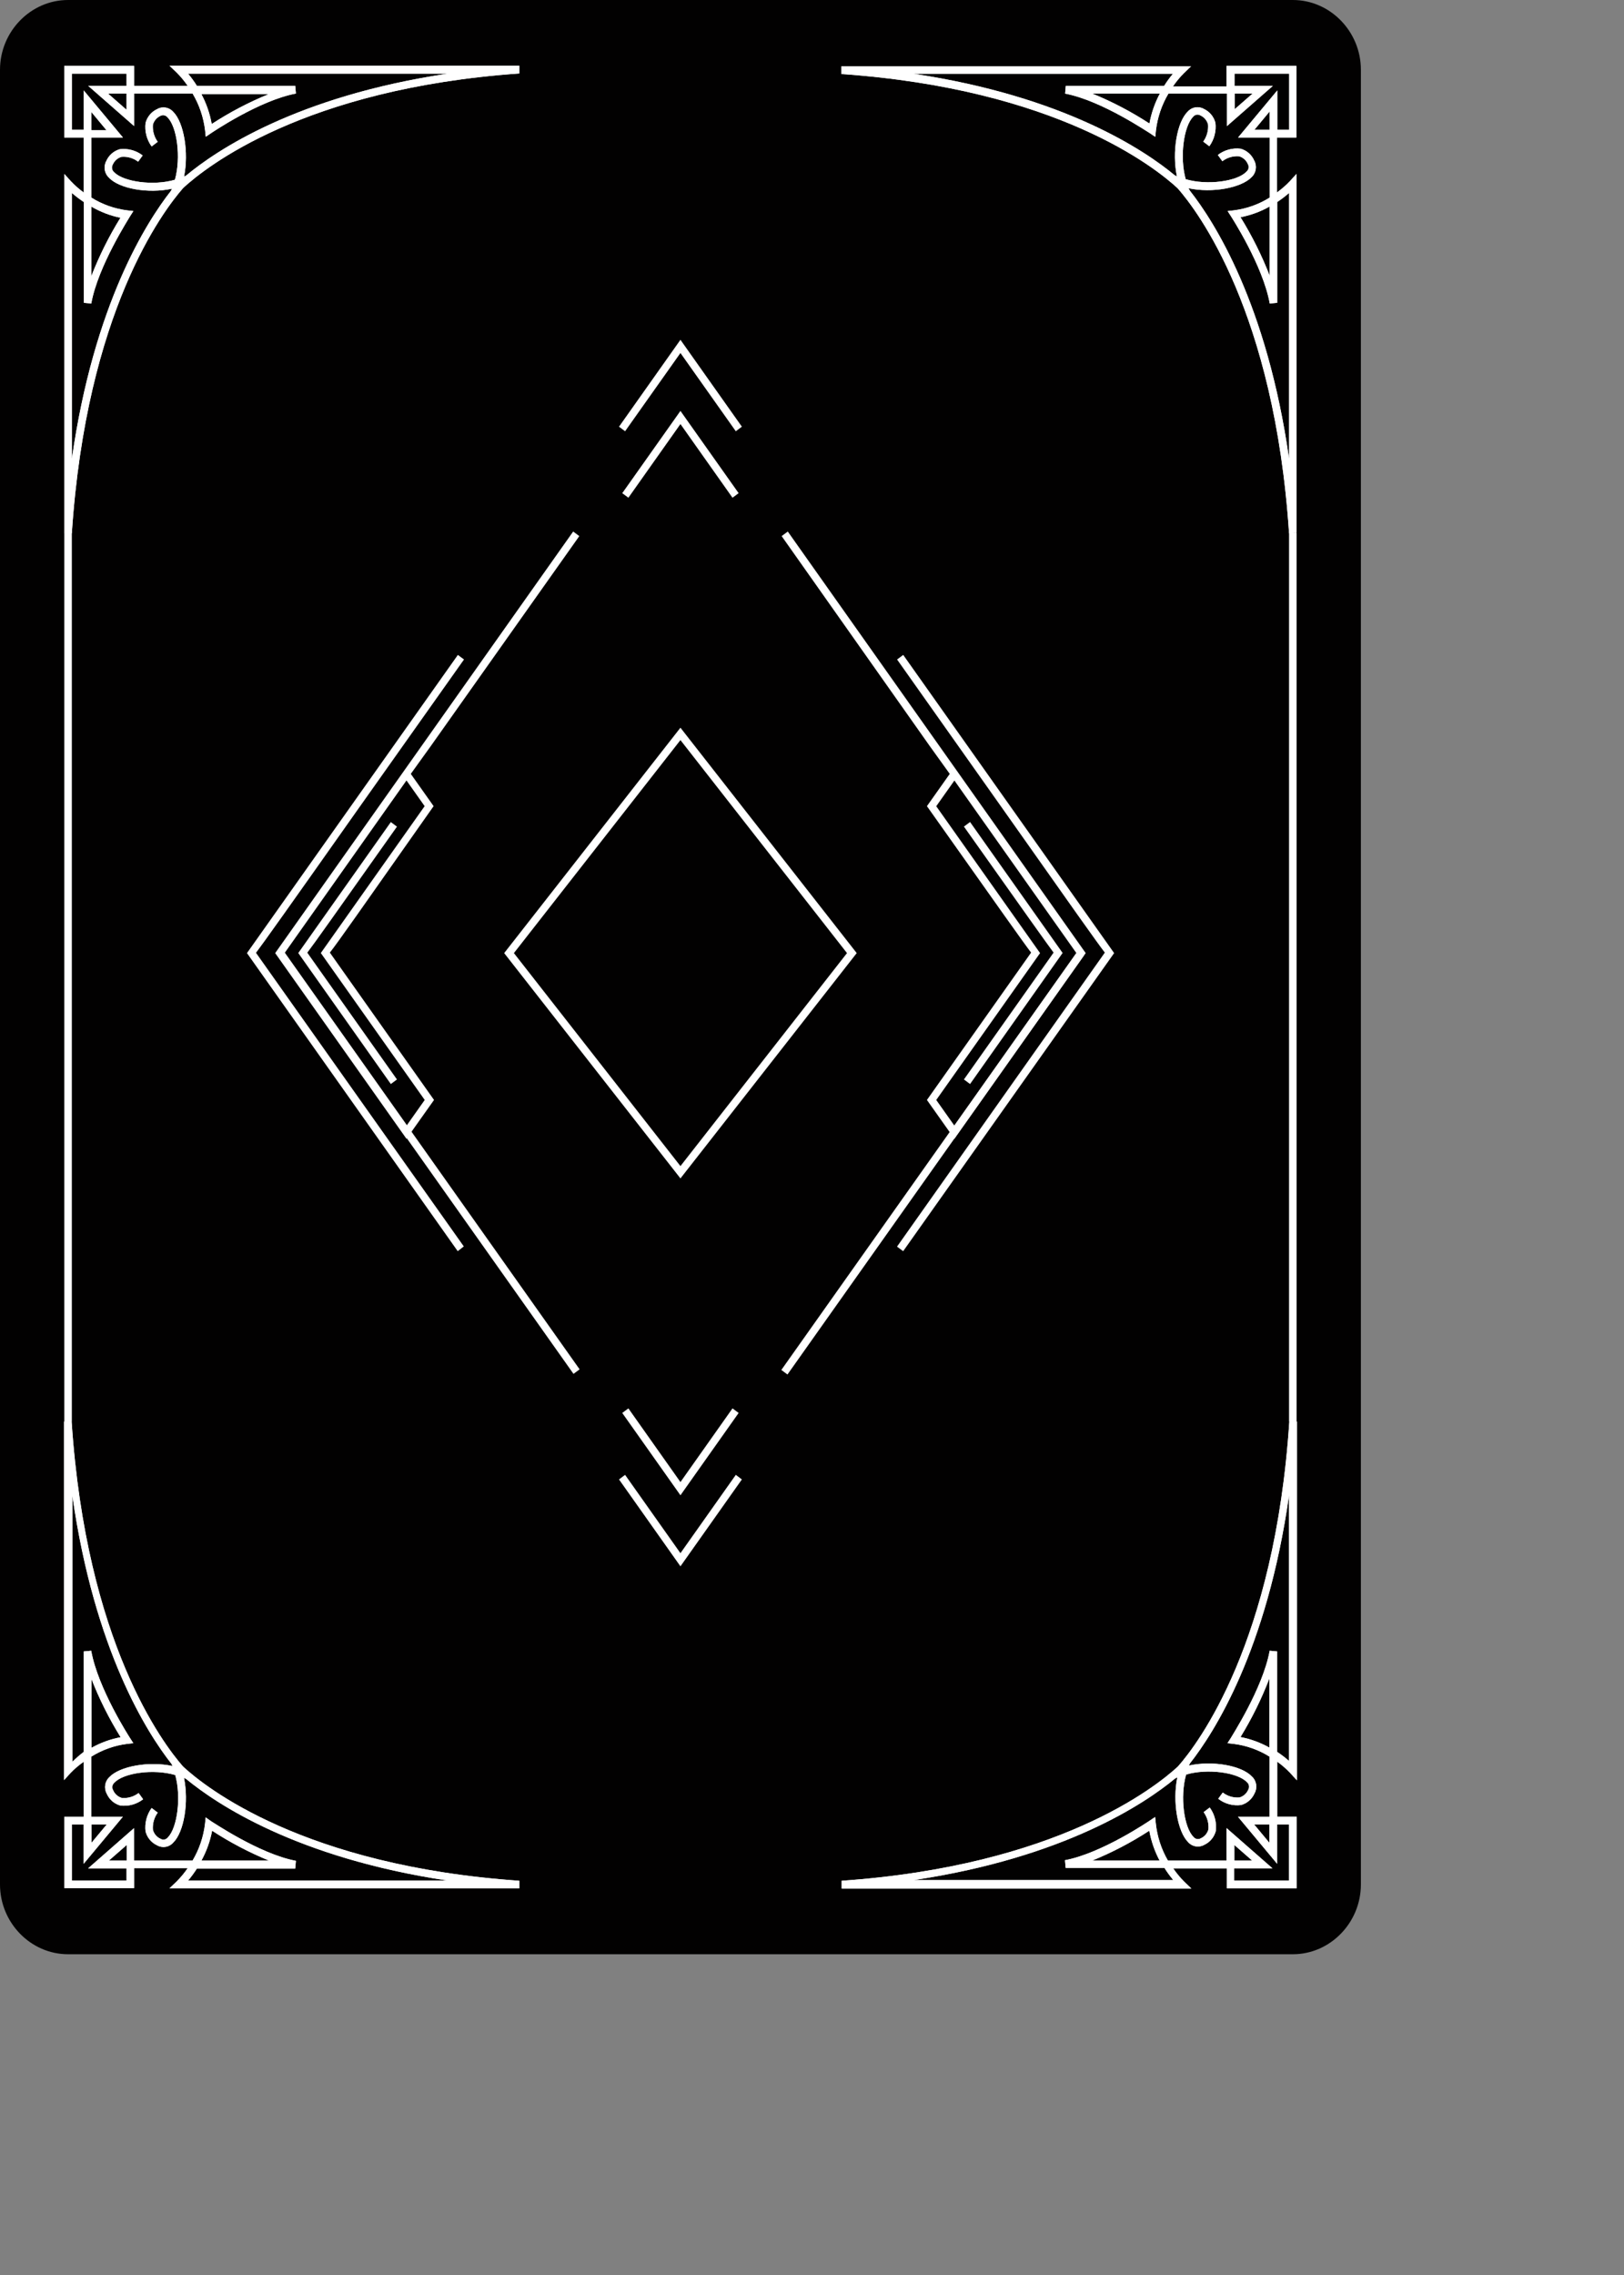<?xml version="1.0" encoding="UTF-8" standalone="no"?>
<!DOCTYPE svg PUBLIC "-//W3C//DTD SVG 1.1//EN" "http://www.w3.org/Graphics/SVG/1.1/DTD/svg11.dtd">
<svg width="100%" height="100%" viewBox="0 0 1120 1568" version="1.1" xmlns="http://www.w3.org/2000/svg" xmlns:xlink="http://www.w3.org/1999/xlink" xml:space="preserve" style="fill-rule:evenodd;clip-rule:evenodd;stroke-linejoin:round;stroke-miterlimit:1.414;">
    <rect x="0" y="0" width="1120" height="1568" fill="#808080" stroke="none"/>
    <g transform="matrix(5.556,0,0,5.556,0,0)">
        <g transform="matrix(0.838,0,0,0.859,0,0)">
            <path d="M201.58,10.08C201.58,4.55 197.03,0 191.5,0L10.08,0C4.55,0 0,4.55 0,10.08L0,272.14C0,277.67 4.55,282.22 10.08,282.22L191.5,282.22C197.03,282.22 201.58,277.67 201.58,272.14L201.58,10.08Z" style="fill:rgb(2,1,1);fill-rule:nonzero;"/>
        </g>
        <g transform="matrix(0.492,-0.695,0.678,0.505,-66.066,155.482)">
            <rect x="100.79" y="167.35" width="74.79" height="1.12" style="fill:white;"/>
        </g>
        <g transform="matrix(0.838,0,0,0.859,0,0)">
            <path d="M143.69,156.55L142.78,155.89L156.06,137.57C155.06,136.26 152.06,132.15 142.78,119.37L143.69,118.71L157.16,137.29L157.4,137.62L157.16,137.95L143.69,156.55Z" style="fill:white;fill-rule:nonzero;"/>
        </g>
        <g transform="matrix(0.838,0,0,0.859,0,0)">
            <path d="M133.78,180.69L132.87,180.03L163.65,137.57C162.53,136.16 159.2,131.57 148.35,116.57L132.88,95.24L133.79,94.58L164.79,137.31L165.03,137.64L164.79,137.97L133.78,180.69Z" style="fill:white;fill-rule:nonzero;"/>
        </g>
        <g transform="matrix(0.838,0,0,0.859,0,0)">
            <path d="M141.37,164.46L137.3,158.85L152.73,137.57C151.62,136.16 148.3,131.57 137.54,116.75L137.3,116.42L140.68,111.76L137.68,107.69L115.78,77.42L116.69,76.76L160.58,137.31L160.82,137.64L141.37,164.46ZM138.68,158.85L141.37,162.56L159.44,137.64L141.37,112.72L138.68,116.43L153.82,137.31L154.06,137.64L153.82,137.97L138.68,158.85Z" style="fill:white;fill-rule:nonzero;"/>
        </g>
        <g transform="matrix(0.678,-0.504,0.492,0.695,-72.431,59.413)">
            <rect x="62.84" y="130.52" width="1.12" height="74.79" style="fill:white;"/>
        </g>
        <g transform="matrix(0.838,0,0,0.859,0,0)">
            <path d="M100.79,215.94L92.17,204.05L93.08,203.39L100.79,214.03L108.5,203.39L109.41,204.05L100.79,215.94Z" style="fill:white;fill-rule:nonzero;"/>
        </g>
        <g transform="matrix(0.838,0,0,0.859,0,0)">
            <path d="M100.79,226.2L91.69,213.65L92.59,212.99L100.79,224.3L108.99,212.99L109.89,213.65L100.79,226.2Z" style="fill:white;fill-rule:nonzero;"/>
        </g>
        <g transform="matrix(0.838,0,0,0.859,0,0)">
            <path d="M57.89,156.55L44.18,137.63L44.42,137.3L57.89,118.72L58.8,119.38C49.53,132.16 46.56,136.26 45.52,137.58L58.8,155.89L57.89,156.55Z" style="fill:white;fill-rule:nonzero;"/>
        </g>
        <g transform="matrix(0.838,0,0,0.859,0,0)">
            <path d="M93.08,71.88L92.17,71.22L100.79,59.34L109.41,71.22L108.5,71.88L100.79,61.24L93.08,71.88Z" style="fill:white;fill-rule:nonzero;"/>
        </g>
        <g transform="matrix(0.838,0,0,0.859,0,0)">
            <path d="M67.8,180.69L36.58,137.64L36.82,137.31L67.82,94.58L68.73,95.24L53.22,116.6C42.37,131.6 39.04,136.16 37.92,137.6L68.7,180L67.8,180.69Z" style="fill:white;fill-rule:nonzero;"/>
        </g>
        <g transform="matrix(0.838,0,0,0.859,0,0)">
            <path d="M108.99,62.28L100.79,50.98L92.59,62.28L91.69,61.62L100.79,49.07L109.89,61.62L108.99,62.28Z" style="fill:white;fill-rule:nonzero;"/>
        </g>
        <g transform="matrix(0.838,0,0,0.859,0,0)">
            <path d="M60.21,164.46L40.76,137.64L41,137.31L42.37,135.42L58.66,112.95L84.9,76.76L85.81,77.42L63.85,107.69L60.85,111.76L64.23,116.42L63.99,116.75C53.28,131.6 50,136.17 48.86,137.57L64.29,158.85L60.21,164.46ZM42.15,137.64L60.22,162.56L62.91,158.85L47.52,137.63L47.76,137.3L62.9,116.42L60.21,112.71L42.15,137.64Z" style="fill:white;fill-rule:nonzero;"/>
        </g>
        <g transform="matrix(0.838,0,0,0.859,0,0)">
            <path d="M190.94,77C188.77,45.07 177.42,30.5 174.44,27.19C171.13,24.19 156.55,12.85 124.63,10.69L124.63,9.57L176.43,9.57L175.36,10.57C174.762,11.155 174.22,11.795 173.74,12.48L181.68,12.48L181.68,9.52L192.02,9.52L192.02,19.86L189.14,19.86L189.14,27.8C189.826,27.321 190.465,26.778 191.05,26.18L192.05,25.11L192.05,76.91L190.94,77ZM176.28,27.58C179.83,31.98 187.67,43.88 190.95,66.3L190.95,27.86C190.393,28.335 189.805,28.772 189.19,29.17L189.19,43.73L188.08,43.83C187.08,38.36 182.39,31.32 182.35,31.25L181.84,30.48L182.76,30.38C184.645,30.149 186.459,29.518 188.08,28.53L188.08,19.86L183.39,19.86L189.2,13.06L189.2,18.74L190.96,18.74L190.96,10.64L182.86,10.64L182.86,12.4L188.54,12.4L181.74,18.21L181.74,13.52L173.07,13.52C172.081,15.141 171.45,16.955 171.22,18.84L171.12,19.76L170.35,19.25C170.28,19.25 163.23,14.52 157.77,13.52L157.87,12.41L172.43,12.41C172.827,11.795 173.265,11.207 173.74,10.65L135.28,10.65C157.7,13.91 169.61,21.76 174,25.31L174.33,25.48C173.58,21.95 174.33,17.65 175.92,16.13C176.524,15.452 177.528,15.284 178.32,15.73C179.161,16.106 179.789,16.841 180.03,17.73C180.178,18.933 179.855,20.148 179.13,21.12L178.23,20.45C178.761,19.738 179.014,18.855 178.94,17.97C178.779,17.389 178.363,16.91 177.81,16.67C177.448,16.452 176.975,16.543 176.72,16.88C175.32,18.25 174.72,22.72 175.63,25.88C178.83,26.81 183.3,26.19 184.63,24.79C184.963,24.532 185.053,24.063 184.84,23.7C184.6,23.147 184.121,22.731 183.54,22.57C182.655,22.499 181.773,22.751 181.06,23.28L180.39,22.38C181.362,21.656 182.577,21.333 183.78,21.48C184.669,21.721 185.404,22.349 185.78,23.19C186.226,23.982 186.058,24.986 185.38,25.59C183.87,27.13 179.56,27.92 176.03,27.18L176.28,27.58ZM183.75,31.37C185.449,34.047 186.895,36.875 188.07,39.82L188.07,29.82C186.721,30.562 185.263,31.086 183.75,31.37L183.75,31.37ZM185.81,18.74L188.07,18.74L188.07,16.09L185.81,18.74ZM161.81,13.52C164.755,14.694 167.584,16.14 170.26,17.84C170.541,16.327 171.061,14.869 171.8,13.52L161.8,13.52L161.81,13.52ZM182.88,13.52L182.88,15.78L185.53,13.52L182.88,13.52Z" style="fill:white;fill-rule:nonzero;"/>
        </g>
        <g transform="matrix(0.838,0,0,0.859,0,0)">
            <path d="M76.92,272.7L25.11,272.7L26.18,271.7C26.778,271.115 27.32,270.475 27.8,269.79L19.86,269.79L19.86,272.67L9.52,272.67L9.52,262.36L12.4,262.36L12.4,254.42C11.716,254.887 11.077,255.416 10.49,256L9.49,257.07L9.49,205.3L10.61,205.3C12.78,237.23 24.13,251.8 27.11,255.11C30.42,258.11 44.99,269.45 76.92,271.61L76.92,272.7ZM27.86,271.58L66.3,271.58C43.88,268.3 32,260.46 27.58,256.91L27.25,256.74C28,260.27 27.25,264.57 25.67,266.09C25.066,266.768 24.062,266.936 23.27,266.49C22.429,266.114 21.801,265.379 21.56,264.49C21.412,263.287 21.735,262.072 22.46,261.1L23.36,261.77C22.829,262.482 22.576,263.365 22.65,264.25C22.811,264.831 23.227,265.31 23.78,265.55C24.142,265.768 24.615,265.677 24.87,265.34C26.27,263.97 26.87,259.5 25.96,256.34C22.75,255.41 18.29,256.03 16.96,257.43C16.627,257.688 16.537,258.157 16.75,258.52C16.99,259.073 17.469,259.489 18.05,259.65C18.935,259.724 19.818,259.471 20.53,258.94L21.2,259.84C20.23,260.569 19.014,260.892 17.81,260.74C16.921,260.499 16.186,259.871 15.81,259.03C15.364,258.238 15.532,257.234 16.21,256.63C17.72,255.08 22.03,254.3 25.56,255.04L25.39,254.71C21.84,250.31 14,238.41 10.72,215.99L10.72,254.43C11.248,253.917 11.809,253.439 12.4,253L12.4,238.49L13.51,238.39C14.51,243.86 19.2,250.9 19.24,250.97L19.75,251.74L18.83,251.84C16.945,252.071 15.131,252.701 13.51,253.69L13.51,262.36L18.2,262.36L12.39,269.16L12.39,263.48L10.64,263.48L10.64,271.58L18.74,271.58L18.74,269.82L13.05,269.82L19.85,264.01L19.85,268.7L28.52,268.7C29.509,267.079 30.14,265.265 30.37,263.38L30.47,262.46L31.25,263C31.32,263 38.37,267.73 43.83,268.73L43.73,269.84L29.17,269.84C28.772,270.448 28.334,271.029 27.86,271.58ZM29.86,268.7L39.86,268.7C36.919,267.525 34.093,266.079 31.42,264.38C31.124,265.896 30.587,267.354 29.83,268.7L29.86,268.7ZM16.12,268.7L18.77,268.7L18.77,266.44L16.12,268.7ZM13.55,263.48L13.55,266.13L15.81,263.48L13.52,263.48L13.55,263.48ZM13.55,242.41L13.55,252.41C14.899,251.674 16.358,251.157 17.87,250.88C16.159,248.195 14.702,245.356 13.52,242.4L13.55,242.41Z" style="fill:white;fill-rule:nonzero;"/>
        </g>
        <g transform="matrix(0.838,0,0,0.859,0,0)">
            <path d="M10.64,77L9.52,77L9.52,25.12L10.52,26.19C11.096,26.784 11.725,27.323 12.4,27.8L12.4,19.86L9.52,19.86L9.52,9.52L19.86,9.52L19.86,12.4L27.8,12.4C27.321,11.714 26.779,11.074 26.18,10.49L25.11,9.49L76.92,9.49L76.92,10.61C45,12.81 30.45,24.16 27.14,27.14C24.16,30.45 12.81,45 10.64,77ZM10.64,27.9L10.64,66.3C13.91,43.88 21.76,32 25.31,27.58L25.48,27.25C21.96,28 17.65,27.25 16.14,25.66C15.462,25.056 15.294,24.052 15.74,23.26C16.116,22.419 16.851,21.791 17.74,21.55C18.943,21.402 20.158,21.725 21.13,22.45L20.46,23.35C19.753,22.824 18.878,22.575 18,22.65C17.419,22.811 16.94,23.227 16.7,23.78C16.487,24.143 16.577,24.612 16.91,24.87C18.28,26.27 22.75,26.87 25.91,25.96C26.84,22.76 26.22,18.29 24.82,16.96C24.562,16.627 24.093,16.537 23.73,16.75C23.207,16.991 22.813,17.447 22.65,18C22.576,18.885 22.829,19.768 23.36,20.48L22.46,21.15C21.736,20.178 21.413,18.963 21.56,17.76C21.802,16.872 22.43,16.137 23.27,15.76C24.062,15.314 25.066,15.482 25.67,16.16C27.22,17.67 28,21.98 27.26,25.51L27.59,25.34C32,21.76 43.88,13.91 66.3,10.64L27.86,10.64C28.335,11.197 28.772,11.785 29.17,12.4L43.73,12.4L43.83,13.51C38.36,14.51 31.32,19.2 31.25,19.24L30.48,19.75L30.38,18.83C30.149,16.945 29.518,15.131 28.53,13.51L19.86,13.51L19.86,18.2L13.06,12.39L18.74,12.39L18.74,10.64L10.64,10.64L10.64,18.74L12.4,18.74L12.4,13.06L18.21,19.86L13.52,19.86L13.52,28.53C15.141,29.519 16.955,30.149 18.84,30.38L19.76,30.48L19.25,31.25C19.25,31.32 14.52,38.37 13.52,43.83L12.41,43.73L12.41,29.17C11.792,28.773 11.2,28.335 10.64,27.86L10.64,27.9ZM13.52,29.9L13.52,39.9C14.695,36.955 16.141,34.127 17.84,31.45C16.323,31.144 14.864,30.597 13.52,29.83L13.52,29.9ZM13.52,18.81L15.78,18.81L13.52,16.16L13.52,18.81ZM29.83,13.59C30.566,14.94 31.083,16.398 31.36,17.91C34.036,16.21 36.865,14.764 39.81,13.59L29.81,13.59L29.83,13.59ZM16.09,13.59L18.74,15.85L18.74,13.52L16.09,13.52L16.09,13.59Z" style="fill:white;fill-rule:nonzero;"/>
        </g>
        <g transform="matrix(0.838,0,0,0.859,0,0)">
            <path d="M192.06,272.7L181.73,272.7L181.73,269.82L173.78,269.82C174.259,270.506 174.801,271.146 175.4,271.73L176.47,272.73L124.67,272.73L124.67,271.61C156.6,269.44 171.17,258.09 174.48,255.11C177.48,251.8 188.82,237.22 190.98,205.3L192.1,205.3L192.1,257.1L191.1,256.03C190.515,255.432 189.876,254.889 189.19,254.41L189.19,262.35L192.07,262.35L192.07,272.7L192.06,272.7ZM182.84,271.58L190.94,271.58L190.94,263.48L189.18,263.48L189.18,269.16L183.37,262.36L188.06,262.36L188.06,253.69C186.439,252.702 184.625,252.071 182.74,251.84L181.82,251.74L182.33,250.97C182.33,250.9 187.06,243.85 188.07,238.39L189.18,238.49L189.18,253C189.795,253.398 190.383,253.835 190.94,254.31L190.94,215.92C187.67,238.34 179.82,250.24 176.27,254.64L176.1,254.97C179.63,254.22 183.93,254.97 185.44,256.56C186.118,257.164 186.286,258.168 185.84,258.96C185.464,259.801 184.729,260.429 183.84,260.67C182.636,260.822 181.42,260.499 180.45,259.77L181.12,258.87C181.832,259.402 182.715,259.655 183.6,259.58C184.181,259.419 184.66,259.003 184.9,258.45C185.113,258.087 185.023,257.618 184.69,257.36C183.32,255.96 178.85,255.36 175.69,256.27C174.76,259.47 175.38,263.94 176.78,265.27C177.038,265.603 177.507,265.693 177.87,265.48C178.423,265.24 178.839,264.761 179,264.18C179.075,263.295 178.822,262.412 178.29,261.7L179.19,261.03C179.915,262.002 180.238,263.217 180.09,264.42C179.849,265.309 179.221,266.044 178.38,266.42C177.588,266.866 176.584,266.698 175.98,266.02C174.43,264.51 173.65,260.2 174.39,256.67L174.06,256.84C169.66,260.39 157.76,268.24 135.34,271.51L173.79,271.51C173.315,270.953 172.877,270.365 172.48,269.75L157.85,269.75L157.75,268.64C163.22,267.64 170.26,262.95 170.33,262.91L171.1,262.4L171.2,263.32C171.406,265.222 172.02,267.057 173,268.7L181.68,268.7L181.68,264L188.48,269.81L182.8,269.81L182.8,271.57L182.84,271.58ZM182.84,268.7L185.49,268.7L182.84,266.44L182.84,268.7ZM161.77,268.7L171.77,268.7C171.034,267.35 170.518,265.892 170.24,264.38C167.557,266.081 164.722,267.527 161.77,268.7L161.77,268.7ZM185.77,263.48L188.03,266.13L188.03,263.48L185.8,263.48L185.77,263.48ZM183.71,250.85C185.222,251.127 186.68,251.644 188.03,252.38L188.03,242.38C186.869,245.33 185.436,248.165 183.75,250.85L183.71,250.85Z" style="fill:white;fill-rule:nonzero;"/>
        </g>
        <g transform="matrix(0.838,0,0,0.859,0,0)">
            <path d="M190.94,77C188.77,45.07 177.42,30.5 174.44,27.19C171.13,24.19 156.55,12.85 124.63,10.69L124.63,9.57L176.43,9.57L175.36,10.57C174.762,11.155 174.22,11.795 173.74,12.48L181.68,12.48L181.68,9.52L192.02,9.52L192.02,19.86L189.14,19.86L189.14,27.8C189.826,27.321 190.465,26.778 191.05,26.18L192.05,25.11L192.05,76.91L190.94,77ZM176.28,27.58C179.83,31.98 187.67,43.88 190.95,66.3L190.95,27.86C190.393,28.335 189.805,28.772 189.19,29.17L189.19,43.73L188.08,43.83C187.08,38.36 182.39,31.32 182.35,31.25L181.84,30.48L182.76,30.38C184.645,30.149 186.459,29.518 188.08,28.53L188.08,19.86L183.39,19.86L189.2,13.06L189.2,18.74L190.96,18.74L190.96,10.64L182.86,10.64L182.86,12.4L188.54,12.4L181.74,18.21L181.74,13.52L173.07,13.52C172.081,15.141 171.45,16.955 171.22,18.84L171.12,19.76L170.35,19.25C170.28,19.25 163.23,14.52 157.77,13.52L157.87,12.41L172.43,12.41C172.827,11.795 173.265,11.207 173.74,10.65L135.28,10.65C157.7,13.91 169.61,21.76 174,25.31L174.33,25.48C173.58,21.95 174.33,17.65 175.92,16.13C176.524,15.452 177.528,15.284 178.32,15.73C179.161,16.106 179.789,16.841 180.03,17.73C180.178,18.933 179.855,20.148 179.13,21.12L178.23,20.45C178.761,19.738 179.014,18.855 178.94,17.97C178.779,17.389 178.363,16.91 177.81,16.67C177.448,16.452 176.975,16.543 176.72,16.88C175.32,18.25 174.72,22.72 175.63,25.88C178.83,26.81 183.3,26.19 184.63,24.79C184.963,24.532 185.053,24.063 184.84,23.7C184.6,23.147 184.121,22.731 183.54,22.57C182.655,22.499 181.773,22.751 181.06,23.28L180.39,22.38C181.362,21.656 182.577,21.333 183.78,21.48C184.669,21.721 185.404,22.349 185.78,23.19C186.226,23.982 186.058,24.986 185.38,25.59C183.87,27.13 179.56,27.92 176.03,27.18L176.28,27.58ZM183.75,31.37C185.449,34.047 186.895,36.875 188.07,39.82L188.07,29.82C186.721,30.562 185.263,31.086 183.75,31.37L183.75,31.37ZM185.81,18.74L188.07,18.74L188.07,16.09L185.81,18.74ZM161.81,13.52C164.755,14.694 167.584,16.14 170.26,17.84C170.541,16.327 171.061,14.869 171.8,13.52L161.8,13.52L161.81,13.52ZM182.88,13.52L182.88,15.78L185.53,13.52L182.88,13.52Z" style="fill:white;fill-rule:nonzero;"/>
        </g>
        <g transform="matrix(0.838,0,0,0.859,0,0)">
            <path d="M76.92,272.7L25.11,272.7L26.18,271.7C26.778,271.115 27.32,270.475 27.8,269.79L19.86,269.79L19.86,272.67L9.52,272.67L9.52,262.36L12.4,262.36L12.4,254.42C11.716,254.887 11.077,255.416 10.49,256L9.49,257.07L9.49,205.3L10.61,205.3C12.78,237.23 24.13,251.8 27.11,255.11C30.42,258.11 44.99,269.45 76.92,271.61L76.92,272.7ZM27.86,271.58L66.3,271.58C43.88,268.3 32,260.46 27.58,256.91L27.25,256.74C28,260.27 27.25,264.57 25.67,266.09C25.066,266.768 24.062,266.936 23.27,266.49C22.429,266.114 21.801,265.379 21.56,264.49C21.412,263.287 21.735,262.072 22.46,261.1L23.36,261.77C22.829,262.482 22.576,263.365 22.65,264.25C22.811,264.831 23.227,265.31 23.78,265.55C24.142,265.768 24.615,265.677 24.87,265.34C26.27,263.97 26.87,259.5 25.96,256.34C22.75,255.41 18.29,256.03 16.96,257.43C16.627,257.688 16.537,258.157 16.75,258.52C16.99,259.073 17.469,259.489 18.05,259.65C18.935,259.724 19.818,259.471 20.53,258.94L21.2,259.84C20.23,260.569 19.014,260.892 17.81,260.74C16.921,260.499 16.186,259.871 15.81,259.03C15.364,258.238 15.532,257.234 16.21,256.63C17.72,255.08 22.03,254.3 25.56,255.04L25.39,254.71C21.84,250.31 14,238.41 10.72,215.99L10.72,254.43C11.248,253.917 11.809,253.439 12.4,253L12.4,238.49L13.51,238.39C14.51,243.86 19.2,250.9 19.24,250.97L19.75,251.74L18.83,251.84C16.945,252.071 15.131,252.701 13.51,253.69L13.51,262.36L18.2,262.36L12.39,269.16L12.39,263.48L10.64,263.48L10.64,271.58L18.74,271.58L18.74,269.82L13.05,269.82L19.85,264.01L19.85,268.7L28.52,268.7C29.509,267.079 30.14,265.265 30.37,263.38L30.47,262.46L31.25,263C31.32,263 38.37,267.73 43.83,268.73L43.73,269.84L29.17,269.84C28.772,270.448 28.334,271.029 27.86,271.58ZM29.86,268.7L39.86,268.7C36.919,267.525 34.093,266.079 31.42,264.38C31.124,265.896 30.587,267.354 29.83,268.7L29.86,268.7ZM16.12,268.7L18.77,268.7L18.77,266.44L16.12,268.7ZM13.55,263.48L13.55,266.13L15.81,263.48L13.52,263.48L13.55,263.48ZM13.55,242.41L13.55,252.41C14.899,251.674 16.358,251.157 17.87,250.88C16.159,248.195 14.702,245.356 13.52,242.4L13.55,242.41Z" style="fill:white;fill-rule:nonzero;"/>
        </g>
        <g transform="matrix(0.838,0,0,0.859,0,0)">
            <path d="M10.64,77L9.52,77L9.52,25.12L10.52,26.19C11.096,26.784 11.725,27.323 12.4,27.8L12.4,19.86L9.52,19.86L9.52,9.52L19.86,9.52L19.86,12.4L27.8,12.4C27.321,11.714 26.779,11.074 26.18,10.49L25.11,9.49L76.92,9.49L76.92,10.61C45,12.81 30.45,24.16 27.14,27.14C24.16,30.45 12.81,45 10.64,77ZM10.64,27.9L10.64,66.3C13.91,43.88 21.76,32 25.31,27.58L25.48,27.25C21.96,28 17.65,27.25 16.14,25.66C15.462,25.056 15.294,24.052 15.74,23.26C16.116,22.419 16.851,21.791 17.74,21.55C18.943,21.402 20.158,21.725 21.13,22.45L20.46,23.35C19.753,22.824 18.878,22.575 18,22.65C17.419,22.811 16.94,23.227 16.7,23.78C16.487,24.143 16.577,24.612 16.91,24.87C18.28,26.27 22.75,26.87 25.91,25.96C26.84,22.76 26.22,18.29 24.82,16.96C24.562,16.627 24.093,16.537 23.73,16.75C23.207,16.991 22.813,17.447 22.65,18C22.576,18.885 22.829,19.768 23.36,20.48L22.46,21.15C21.736,20.178 21.413,18.963 21.56,17.76C21.802,16.872 22.43,16.137 23.27,15.76C24.062,15.314 25.066,15.482 25.67,16.16C27.22,17.67 28,21.98 27.26,25.51L27.59,25.34C32,21.76 43.88,13.91 66.3,10.64L27.86,10.64C28.335,11.197 28.772,11.785 29.17,12.4L43.73,12.4L43.83,13.51C38.36,14.51 31.32,19.2 31.25,19.24L30.48,19.75L30.38,18.83C30.149,16.945 29.518,15.131 28.53,13.51L19.86,13.51L19.86,18.2L13.06,12.39L18.74,12.39L18.74,10.64L10.64,10.64L10.64,18.74L12.4,18.74L12.4,13.06L18.21,19.86L13.52,19.86L13.52,28.53C15.141,29.519 16.955,30.149 18.84,30.38L19.76,30.48L19.25,31.25C19.25,31.32 14.52,38.37 13.52,43.83L12.41,43.73L12.41,29.17C11.792,28.773 11.2,28.335 10.64,27.86L10.64,27.9ZM13.52,29.9L13.52,39.9C14.695,36.955 16.141,34.127 17.84,31.45C16.323,31.144 14.864,30.597 13.52,29.83L13.52,29.9ZM13.52,18.81L15.78,18.81L13.52,16.16L13.52,18.81ZM29.83,13.59C30.566,14.94 31.083,16.398 31.36,17.91C34.036,16.21 36.865,14.764 39.81,13.59L29.81,13.59L29.83,13.59ZM16.09,13.59L18.74,15.85L18.74,13.52L16.09,13.52L16.09,13.59Z" style="fill:white;fill-rule:nonzero;"/>
        </g>
        <g transform="matrix(0.838,0,0,0.859,0,0)">
            <path d="M192.06,272.7L181.73,272.7L181.73,269.82L173.78,269.82C174.259,270.506 174.801,271.146 175.4,271.73L176.47,272.73L124.67,272.73L124.67,271.61C156.6,269.44 171.17,258.09 174.48,255.11C177.48,251.8 188.82,237.22 190.98,205.3L192.1,205.3L192.1,257.1L191.1,256.03C190.515,255.432 189.876,254.889 189.19,254.41L189.19,262.35L192.07,262.35L192.07,272.7L192.06,272.7ZM182.84,271.58L190.94,271.58L190.94,263.48L189.18,263.48L189.18,269.16L183.37,262.36L188.06,262.36L188.06,253.69C186.439,252.702 184.625,252.071 182.74,251.84L181.82,251.74L182.33,250.97C182.33,250.9 187.06,243.85 188.07,238.39L189.18,238.49L189.18,253C189.795,253.398 190.383,253.835 190.94,254.31L190.94,215.92C187.67,238.34 179.82,250.24 176.27,254.64L176.1,254.97C179.63,254.22 183.93,254.97 185.44,256.56C186.118,257.164 186.286,258.168 185.84,258.96C185.464,259.801 184.729,260.429 183.84,260.67C182.636,260.822 181.42,260.499 180.45,259.77L181.12,258.87C181.832,259.402 182.715,259.655 183.6,259.58C184.181,259.419 184.66,259.003 184.9,258.45C185.113,258.087 185.023,257.618 184.69,257.36C183.32,255.96 178.85,255.36 175.69,256.27C174.76,259.47 175.38,263.94 176.78,265.27C177.038,265.603 177.507,265.693 177.87,265.48C178.423,265.24 178.839,264.761 179,264.18C179.075,263.295 178.822,262.412 178.29,261.7L179.19,261.03C179.915,262.002 180.238,263.217 180.09,264.42C179.849,265.309 179.221,266.044 178.38,266.42C177.588,266.866 176.584,266.698 175.98,266.02C174.43,264.51 173.65,260.2 174.39,256.67L174.06,256.84C169.66,260.39 157.76,268.24 135.34,271.51L173.79,271.51C173.315,270.953 172.877,270.365 172.48,269.75L157.85,269.75L157.75,268.64C163.22,267.64 170.26,262.95 170.33,262.91L171.1,262.4L171.2,263.32C171.406,265.222 172.02,267.057 173,268.7L181.68,268.7L181.68,264L188.48,269.81L182.8,269.81L182.8,271.57L182.84,271.58ZM182.84,268.7L185.49,268.7L182.84,266.44L182.84,268.7ZM161.77,268.7L171.77,268.7C171.034,267.35 170.518,265.892 170.24,264.38C167.557,266.081 164.722,267.527 161.77,268.7L161.77,268.7ZM185.77,263.48L188.03,266.13L188.03,263.48L185.8,263.48L185.77,263.48ZM183.71,250.85C185.222,251.127 186.68,251.644 188.03,252.38L188.03,242.38C186.869,245.33 185.436,248.165 183.75,250.85L183.71,250.85Z" style="fill:white;fill-rule:nonzero;"/>
        </g>
        <g transform="matrix(0.838,0,0,0.859,0,0)">
            <path d="M100.79,170.18L74.68,137.64L100.79,105.09L126.9,137.64L100.79,170.18ZM76.12,137.64L100.79,168.4L125.46,137.64L100.79,106.88L76.12,137.64Z" style="fill:white;fill-rule:nonzero;"/>
        </g>
        <g transform="matrix(0.838,0,0,0.859,0,0)">
            <rect x="9.52" y="76.92" width="1.12" height="128.38" style="fill:white;"/>
        </g>
        <g transform="matrix(0.838,0,0,0.859,0,0)">
            <rect x="190.94" y="76.92" width="1.12" height="128.38" style="fill:white;"/>
        </g>
    </g>
</svg>
